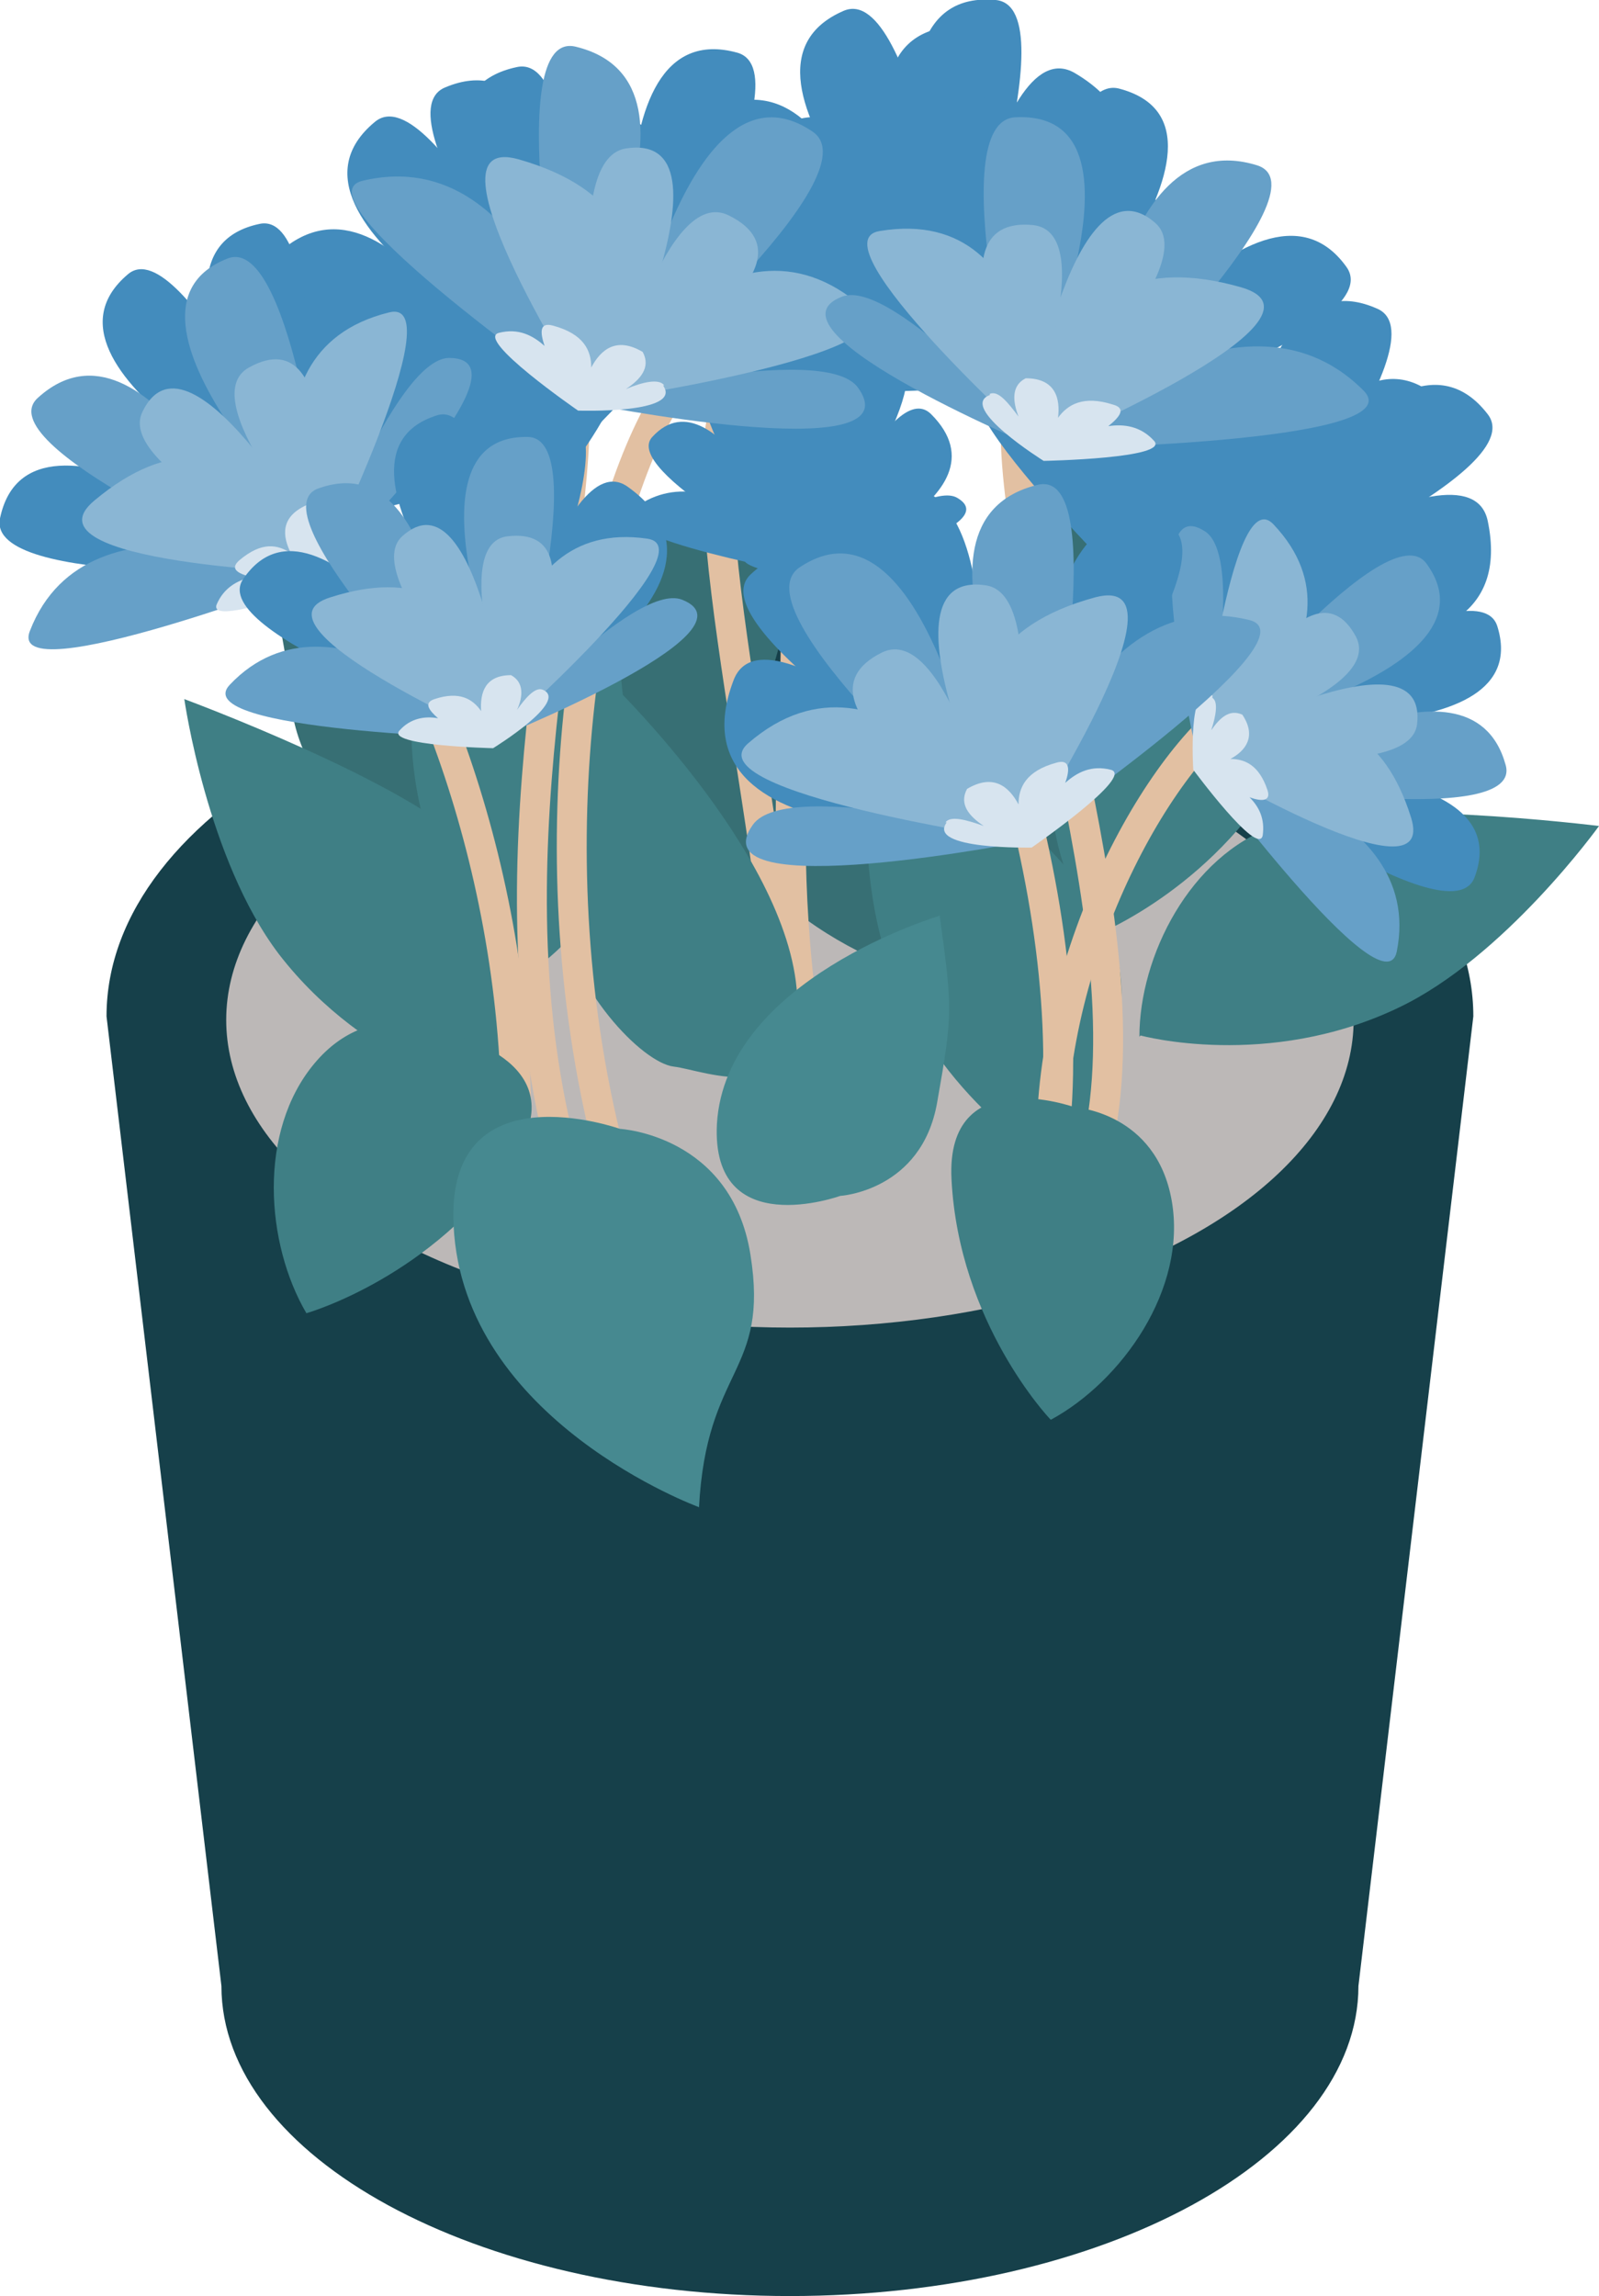 <?xml version="1.0" encoding="UTF-8"?><svg id="uuid-7586b965-0011-41ed-88f2-5a914ccee98b" xmlns="http://www.w3.org/2000/svg" viewBox="0 0 13.36 19.18"><g id="uuid-1387d3b3-d6cc-4aba-9afb-3c2c91dbfe9b"><g><path d="m6.6,5.37c-3.15,0-5.71,1.39-5.71,3.12l.96,8.1c0,1.43,2.13,2.59,4.75,2.59s4.75-1.16,4.75-2.59l.96-8.1c0-1.72-2.55-3.12-5.71-3.12Z" style="fill:#16404a;"/><ellipse cx="6.6" cy="8.52" rx="4.71" ry="2.57" style="fill:#bcb8b7;"/><path d="m4.76,7.5s1.01-.43,1.54-1.52c.44-.89.37-2.24.37-2.24,0,0-1.72,1.05-2.12,1.68s-.21,1.55.21,2.08Z" style="fill:#376f74;"/><path d="m9.02,7.93s-.87-.67-1.12-1.85c-.21-.97,1.3-2.34,1.3-2.34,0,0,.3,1.52.54,2.23s-.18,1.56-.72,1.96Z" style="fill:#376f74;"/><path d="m3.85,7.37s.54-.96.31-2.14c-.19-.97-2.1-1.14-2.1-1.14,0,0,.31,1.02.37,1.76s.78,1.36,1.43,1.53Z" style="fill:#376f74;"/><path d="m8.37,8.3s-1.1-.06-1.97-.9c-.71-.68-1.11-1.98-1.11-1.98,0,0,1.97.4,2.57.85s.73,1.39.51,2.03Z" style="fill:#376f74;"/><path d="m9.53,8.65s1.06.29,2.15-.23c.89-.42,1.68-1.52,1.68-1.52,0,0-2-.25-2.71,0s-1.13,1.09-1.13,1.76Z" style="fill:#3f7f85;"/><path d="m8.8,9.73s-.96-.54-1.37-1.67c-.34-.93-.13-2.26-.13-2.26,0,0,1.6,1.23,1.93,1.89s.04,1.57-.43,2.04Z" style="fill:#3f7f85;"/><path d="m4.26,8.22s-.76-.8-.82-2c-.05-.99,1.65-2.11,1.65-2.11,0,0,.06,1.55.19,2.28s-.42,1.51-1.01,1.83Z" style="fill:#3f7f85;"/><path d="m9.18,7.8s1.02-.41,1.58-1.48c.46-.88-.93-2.2-.93-2.2,0,0-.39.99-.81,1.61s-.24,1.55.17,2.08Z" style="fill:#3f7f85;"/><path d="m4.14,9.16s-1.07-.23-1.81-1.19c-.6-.79-.79-2.13-.79-2.13,0,0,1.89.7,2.4,1.24s.5,1.49.19,2.08Z" style="fill:#3f7f85;"/><path d="m2.81,4.48c.67.72,1.56,2.83,1.5,5.1" style="fill:none; stroke:#e2c0a2; stroke-miterlimit:10; stroke-width:.25px;"/><path d="m4.78,3.17c.17,1.16-.76,3.84-.09,6.44" style="fill:none; stroke:#e2c0a2; stroke-miterlimit:10; stroke-width:.25px;"/><path d="m6.05,3.41c-.28,1.14.62,4.14.56,6.41" style="fill:none; stroke:#e2c0a2; stroke-miterlimit:10; stroke-width:.25px;"/><path d="m6.61,4.6c.17,1.16-.3,2.65.37,5.26" style="fill:none; stroke:#e2c0a2; stroke-miterlimit:10; stroke-width:.25px;"/><g><path d="m10.3,5.93c-.75.58-1.64,2.34-1.5,3.96" style="fill:none; stroke:#e2c0a2; stroke-miterlimit:10; stroke-width:.25px;"/><path d="m7.24,3.61c1.11,1.73,1.96,4.65,1.45,6.5" style="fill:none; stroke:#e2c0a2; stroke-miterlimit:10; stroke-width:.25px;"/><path d="m8.49,3.41c-.09,1.55,1.18,4.53.63,6.34" style="fill:none; stroke:#e2c0a2; stroke-miterlimit:10; stroke-width:.25px;"/></g><path d="m8.77,11.85s-.76-.8-.82-2c-.05-.99,1.03-.6,1.03-.6,0,0,.68.04.81.78s-.42,1.51-1.01,1.83Z" style="fill:#3f7f85;"/><path d="m5.02,5.62s1.57,1.48,1.64,2.69c.05.99-.77.63-1.03.6s-.86-.64-.99-1.37.27-1.12.38-1.92Z" style="fill:#3f7f85;"/><path d="m2.56,10.97s1.06-.3,1.73-1.3c.55-.82-.57-1.04-.57-1.04,0,0-.61-.32-1.09.25s-.41,1.51-.07,2.09Z" style="fill:#3f7f85;"/><path d="m7.85,7.65s-1.79.53-1.86,1.74c-.05.99,1.03.6,1.03.6,0,0,.68-.04.81-.78s.13-.77.02-1.57Z" style="fill:#468990;"/><path d="m5.58,3.31c-.64,1.02-1.16,3.7-.49,6.31" style="fill:none; stroke:#e2c0a2; stroke-miterlimit:10; stroke-width:.25px;"/><path d="m5.84,12.59s-1.97-.72-2.05-2.35c-.07-1.33,1.39-.81,1.39-.81,0,0,.93.05,1.09,1.05s-.37.93-.43,2.12Z" style="fill:#468990;"/><g><path d="m4.8,3.15S3.62.6,3.13,1.02c-1.01.84,1.67,2.13,1.67,2.13Z" style="fill:#438cbd;"/><path d="m4.78,3.23s.16-2.8-.46-2.67c-1.29.27.46,2.67.46,2.67Z" style="fill:#438cbd;"/><path d="m4.67,3.66s-2.8.17-2.67-.46c.27-1.29,2.67.46,2.67.46Z" style="fill:#438cbd;"/><path d="m4.78,3.63s-.43-2.86.34-2.67c1.61.39-.34,2.67-.34,2.67Z" style="fill:#438cbd;"/><path d="m4.35,3.62s-2.49-1.08-2.02-1.51c.98-.88,2.02,1.51,2.02,1.51Z" style="fill:#438cbd;"/><path d="m4.94,3.43s-.31-2.79-.91-2.55c-1.22.48.91,2.55.91,2.55Z" style="fill:#438cbd;"/><path d="m4.96,3.59s-1.94-.83-1.69-1.35c.43-.89,1.69,1.35,1.69,1.35Z" style="fill:#438cbd;"/><path d="m4.86,3.42s-1.14-1.29-.63-1.57c.86-.48.63,1.57.63,1.57Z" style="fill:#438cbd;"/><g><path d="m4.87,3.7s-2.84,1.08-2.61.51c.53-1.37,2.61-.51,2.61-.51Z" style="fill:#438cbd;"/><path d="m4.8,3.75s.72-1.98,1.21-1.99c.85-.01-1.21,1.99-1.21,1.99Z" style="fill:#438cbd;"/><path d="m4.87,3.7s-2.72-.08-2.03-.66c1.38-1.15,2.03.66,2.03.66Z" style="fill:#438cbd;"/><path d="m4.85,3.68s1.23-2.48.63-2.33c-1.48.37-.63,2.33-.63,2.33Z" style="fill:#438cbd;"/></g><path d="m5.08,3.09c-.07,0-.12.13-.16.28,0-.14-.03-.28-.18-.29-.23.1-.21.28-.13.43-.11-.07-.26-.1-.47.07-.09.07-.02.12.1.16-.13.03-.25.1-.31.25-.08.2.91-.18.91-.18,0,0,.52-.71.23-.71Z" style="fill:#438cbd;"/></g><g><path d="m8.03,2.62S7.64-.16,7.05.09c-1.21.52.98,2.53.98,2.53Z" style="fill:#438cbd;"/><path d="m7.99,2.69S8.95.06,8.32,0c-1.31-.12-.33,2.69-.33,2.69Z" style="fill:#438cbd;"/><path d="m7.75,3.07s-2.73-.65-2.42-1.21c.63-1.15,2.42,1.21,2.42,1.21Z" style="fill:#438cbd;"/><path d="m7.87,3.07s.42-2.86,1.11-2.46c1.42.84-1.11,2.46-1.11,2.46Z" style="fill:#438cbd;"/><path d="m7.46,2.94s-2.07-1.76-1.49-2.03c1.19-.55,1.49,2.03,1.49,2.03Z" style="fill:#438cbd;"/><path d="m8.08,2.93s.51-2.76-.12-2.71c-1.31.11.12,2.71.12,2.71Z" style="fill:#438cbd;"/><path d="m8.05,3.09s-1.62-1.36-1.22-1.79c.67-.73,1.22,1.79,1.22,1.79Z" style="fill:#438cbd;"/><path d="m8.01,2.89s-.72-1.56-.15-1.69c.97-.21.15,1.69.15,1.69Z" style="fill:#438cbd;"/><g><path d="m7.94,3.17s-3.03.21-2.65-.27c.9-1.16,2.65.27,2.65.27Z" style="fill:#438cbd;"/><path d="m7.86,3.2s1.26-1.69,1.74-1.55c.81.23-1.74,1.55-1.74,1.55Z" style="fill:#438cbd;"/><path d="m7.94,3.17s-2.58-.87-1.76-1.22c1.65-.7,1.76,1.22,1.76,1.22Z" style="fill:#438cbd;"/><path d="m7.93,3.14s1.89-2.02,1.28-2.05c-1.52-.07-1.28,2.05-1.28,2.05Z" style="fill:#438cbd;"/></g><path d="m8.32,2.64c-.07-.02-.15.09-.23.22.04-.14.05-.27-.09-.33-.25.03-.29.2-.25.37-.09-.1-.22-.18-.46-.07-.1.04-.05.11.05.18-.13-.01-.26.02-.37.15-.13.17.92.09.92.09,0,0,.71-.53.42-.61Z" style="fill:#438cbd;"/></g><g><path d="m6.93,4.5s.18-1.69-.2-1.63c-.79.13.2,1.63.2,1.63Z" style="fill:#438cbd;"/><path d="m6.9,4.54s.96-1.41.59-1.53c-.75-.26-.59,1.53-.59,1.53Z" style="fill:#438cbd;"/><path d="m6.7,4.72s-1.51-.79-1.25-1.07c.54-.59,1.25,1.07,1.25,1.07Z" style="fill:#438cbd;"/><path d="m6.77,4.74s.67-1.62,1.01-1.28c.71.71-1.01,1.28-1.01,1.28Z" style="fill:#438cbd;"/><path d="m6.55,4.6s-.96-1.34-.58-1.41c.78-.15.58,1.41.58,1.41Z" style="fill:#438cbd;"/><path d="m6.92,4.69s.71-1.55.33-1.61c-.79-.13-.33,1.61-.33,1.61Z" style="fill:#438cbd;"/><path d="m6.88,4.78s-.75-1.04-.46-1.23c.5-.33.46,1.23.46,1.23Z" style="fill:#438cbd;"/><path d="m6.88,4.66s-.19-1.03.16-1.02c.6.02-.16,1.02-.16,1.02Z" style="fill:#438cbd;"/><g><path d="m6.8,4.81s-1.81-.32-1.52-.55c.7-.55,1.52.55,1.52.55Z" style="fill:#438cbd;"/><path d="m6.75,4.81s.99-.81,1.25-.65c.44.26-1.25.65-1.25.65Z" style="fill:#438cbd;"/><path d="m6.8,4.81s-1.39-.89-.85-.98c1.08-.17.85.98.85.98Z" style="fill:#438cbd;"/><path d="m6.79,4.79s1.41-.91,1.05-1.02c-.89-.27-1.05,1.02-1.05,1.02Z" style="fill:#438cbd;"/></g><path d="m7.1,4.56s-.1.03-.17.1c.04-.07.07-.15,0-.21-.15-.02-.2.08-.2.18-.04-.07-.1-.14-.26-.11-.07.01-.05.06,0,.11-.08-.03-.16-.03-.24.03-.1.08.53.19.53.19,0,0,.49-.21.34-.3Z" style="fill:#438cbd;"/></g><g><path d="m10.31,5.01s1.78-2.17,1.2-2.43c-1.2-.54-1.2,2.43-1.2,2.43Z" style="fill:#438cbd;"/><path d="m10.22,5.03s2.6-1.07,2.21-1.57c-.8-1.04-2.21,1.57-2.21,1.57Z" style="fill:#438cbd;"/><path d="m9.79,5.11s-1.36-2.45-.74-2.61c1.28-.32.74,2.61.74,2.61Z" style="fill:#438cbd;"/><path d="m9.87,5.19s2.39-1.63,2.56-.84c.34,1.62-2.56.84-2.56.84Z" style="fill:#438cbd;"/><path d="m9.69,4.8s-.1-2.72.49-2.47c1.21.5-.49,2.47-.49,2.47Z" style="fill:#438cbd;"/><path d="m10.12,5.26s2.38-1.49,1.91-1.92c-.96-.89-1.91,1.92-1.91,1.92Z" style="fill:#438cbd;"/><path d="m9.98,5.34s-.09-2.11.49-2.11c.99,0-.49,2.11-.49,2.11Z" style="fill:#438cbd;"/><path d="m10.09,5.18s.67-1.59,1.14-1.25c.81.57-1.14,1.25-1.14,1.25Z" style="fill:#438cbd;"/><g><path d="m9.84,5.31s-2.2-2.09-1.59-2.14c1.46-.12,1.59,2.14,1.59,2.14Z" style="fill:#438cbd;"/><path d="m9.77,5.27s2.09-.21,2.31.24c.38.76-2.31-.24-2.31-.24Z" style="fill:#438cbd;"/><path d="m9.84,5.31s-1.11-2.49-.29-2.12c1.64.74.29,2.12.29,2.12Z" style="fill:#438cbd;"/><path d="m9.85,5.29s2.77.03,2.37-.44c-.97-1.17-2.37.44-2.37.44Z" style="fill:#438cbd;"/></g><path d="m10.48,5.24c-.03-.07-.17-.05-.32-.02.13-.06.23-.15.19-.29-.2-.17-.34-.07-.44.06.02-.14-.02-.28-.26-.39-.1-.05-.12.04-.1.16-.08-.1-.19-.18-.36-.17-.21.02.55.74.55.74,0,0,.87.16.74-.1Z" style="fill:#438cbd;"/></g><g><path d="m10.31,6s2.03-1.3,2.2-.77c.34,1.08-2.2.77-2.2.77Z" style="fill:#438cbd;"/><path d="m10.29,6.07s1.18-2.1,1.57-1.72c.81.79-1.57,1.72-1.57,1.72Z" style="fill:#438cbd;"/><path d="m10.17,6.43s1.95,1.42,2.15.9c.4-1.06-2.15-.9-2.15-.9Z" style="fill:#438cbd;"/><path d="m10.11,6.36s1.64-1.87.98-2.09c-1.34-.46-.98,2.09-.98,2.09Z" style="fill:#438cbd;"/><path d="m10.42,6.55s2.31.37,2.16-.16c-.3-1.09-2.16.16-2.16.16Z" style="fill:#66a0c8;"/><path d="m10.08,6.14s1.52-1.88,1.84-1.43c.66.91-1.84,1.43-1.84,1.43Z" style="fill:#66a0c8;"/><path d="m9.99,6.25s1.79.3,1.85-.2c.1-.85-1.85.2-1.85.2Z" style="fill:#8ab6d4;"/><path d="m10.14,6.17s1.42-.4,1.19-.85c-.4-.75-1.19.85-1.19.85Z" style="fill:#8ab6d4;"/><g><path d="m10.01,6.37s1.55,2.1,1.66,1.58c.25-1.24-1.66-1.58-1.66-1.58Z" style="fill:#66a0c8;"/><path d="m10.03,6.44s.4-1.76.04-2c-.61-.4-.04,2-.04,2Z" style="fill:#66a0c8;"/><path d="m10.01,6.37s2.01,1.2,1.78.46c-.46-1.47-1.78-.46-1.78-.46Z" style="fill:#8ab6d4;"/><path d="m10.02,6.36s.26-2.36.62-1.98c.9.95-.62,1.98-.62,1.98Z" style="fill:#8ab6d4;"/></g><path d="m10.13,5.83c.05.03.03.15-.01.27.07-.1.15-.18.26-.13.12.18.03.3-.1.37.12,0,.24.05.31.26.03.09-.04.1-.15.06.08.08.13.18.11.32-.04.18-.58-.55-.58-.55,0,0-.05-.76.16-.62Z" style="fill:#d7e4ef;"/></g><g><path d="m8.11,6.67s-1.42-2.42-.8-2.59c1.27-.35.8,2.59.8,2.59Z" style="fill:#438cbd;"/><path d="m8.2,6.7s-2.39-1.46-1.93-1.9c.95-.9,1.93,1.9,1.93,1.9Z" style="fill:#438cbd;"/><path d="m8.61,6.85s1.73-2.21,1.15-2.46c-1.21-.51-1.15,2.46-1.15,2.46Z" style="fill:#438cbd;"/><path d="m8.52,6.92s-2.1-1.99-2.39-1.24c-.59,1.54,2.39,1.24,2.39,1.24Z" style="fill:#438cbd;"/><path d="m8.76,6.57s.53-2.67-.09-2.52c-1.28.31.09,2.52.09,2.52Z" style="fill:#66a0c8;"/><path d="m8.26,6.94s-2.11-1.84-1.58-2.2c1.09-.73,1.58,2.2,1.58,2.2Z" style="fill:#66a0c8;"/><path d="m8.39,7.05s.42-2.07-.15-2.16c-.98-.15.15,2.16.15,2.16Z" style="fill:#8ab6d4;"/><path d="m8.3,6.87s-.41-1.67-.93-1.42c-.89.44.93,1.42.93,1.42Z" style="fill:#8ab6d4;"/><g><path d="m8.53,7.04s2.5-1.71,1.91-1.86c-1.43-.35-1.91,1.86-1.91,1.86Z" style="fill:#66a0c8;"/><path d="m8.61,7.02s-2.03-.54-2.32-.13c-.49.69,2.32.13,2.32.13Z" style="fill:#66a0c8;"/><path d="m8.53,7.04s1.49-2.28.62-2.05c-1.73.47-.62,2.05-.62,2.05Z" style="fill:#8ab6d4;"/><path d="m8.52,7.02s-2.74-.4-2.27-.81c1.15-1,2.27.81,2.27.81Z" style="fill:#8ab6d4;"/></g><path d="m7.9,6.87c.04-.06.18-.02.32.03-.12-.08-.21-.18-.14-.31.22-.13.35-.02.43.13,0-.14.06-.28.32-.35.11-.03.11.06.07.17.1-.09.22-.15.38-.11.21.05-.66.65-.66.65,0,0-.88.02-.71-.21Z" style="fill:#d7e4ef;"/></g><g><path d="m5.34,3.02s1.43-2.41.82-2.58c-1.27-.35-.82,2.58-.82,2.58Z" style="fill:#438cbd;"/><path d="m5.26,3.05s2.4-1.45,1.94-1.89c-.95-.91-1.94,1.89-1.94,1.89Z" style="fill:#438cbd;"/><path d="m4.85,3.19S3.13.97,3.72.73c1.21-.51,1.13,2.46,1.13,2.46Z" style="fill:#438cbd;"/><path d="m4.93,3.27s2.12-1.97,2.4-1.22c.58,1.55-2.4,1.22-2.4,1.22Z" style="fill:#438cbd;"/><path d="m4.7,2.91s-.51-2.67.11-2.52c1.28.31-.11,2.52-.11,2.52Z" style="fill:#66a0c8;"/><path d="m5.19,3.29s2.13-1.83,1.6-2.19c-1.09-.74-1.6,2.19-1.6,2.19Z" style="fill:#66a0c8;"/><path d="m5.06,3.4s-.41-2.07.17-2.16c.98-.15-.17,2.16-.17,2.16Z" style="fill:#8ab6d4;"/><path d="m5.15,3.21s.42-1.67.94-1.41c.89.44-.94,1.41-.94,1.41Z" style="fill:#8ab6d4;"/><g><path d="m4.93,3.38s-2.49-1.73-1.9-1.87c1.43-.34,1.9,1.87,1.9,1.87Z" style="fill:#66a0c8;"/><path d="m4.85,3.36s2.04-.52,2.32-.12c.49.69-2.32.12-2.32.12Z" style="fill:#66a0c8;"/><path d="m4.93,3.38s-1.47-2.29-.6-2.05c1.73.49.6,2.05.6,2.05Z" style="fill:#8ab6d4;"/><path d="m4.93,3.36s2.74-.39,2.28-.79c-1.14-1.01-2.28.79-2.28.79Z" style="fill:#8ab6d4;"/></g><path d="m5.55,3.22c-.04-.06-.18-.03-.32.03.12-.08.21-.18.14-.31-.22-.13-.35-.02-.43.13,0-.14-.06-.28-.32-.35-.11-.03-.11.05-.07.17-.1-.09-.22-.15-.38-.11-.21.05.66.65.66.65,0,0,.88.03.71-.21Z" style="fill:#d7e4ef;"/></g><g><path d="m8.55,3.24s.21-2.65.8-2.5c1.26.33-.8,2.5-.8,2.5Z" style="fill:#438cbd;"/><path d="m8.6,3.31s-1.06-2.35-.48-2.48c1.26-.28.48,2.48.48,2.48Z" style="fill:#438cbd;"/><path d="m8.85,3.65s2.78-.89,2.4-1.42c-.75-1.05-2.4,1.42-2.4,1.42Z" style="fill:#438cbd;"/><path d="m8.74,3.66s-.57-2.65-1.19-2.19c-1.25.92,1.19,2.19,1.19,2.19Z" style="fill:#438cbd;"/><path d="m9.13,3.5s2-1.93,1.37-2.12c-1.24-.38-1.37,2.12-1.37,2.12Z" style="fill:#66a0c8;"/><path d="m8.52,3.54s-.65-2.52-.04-2.56c1.29-.07.04,2.56.04,2.56Z" style="fill:#66a0c8;"/><path d="m8.56,3.69s1.53-1.46,1.09-1.83c-.71-.61-1.09,1.83-1.09,1.83Z" style="fill:#8ab6d4;"/><path d="m8.59,3.5s.61-1.56.04-1.62c-.93-.09-.04,1.62-.04,1.62Z" style="fill:#8ab6d4;"/><g><path d="m8.68,3.75s3.17-.04,2.71-.49c-1.05-1.05-2.71.49-2.71.49Z" style="fill:#66a0c8;"/><path d="m8.76,3.78s-1.3-1.48-1.73-1.3c-.72.29,1.73,1.3,1.73,1.3Z" style="fill:#66a0c8;"/><path d="m8.68,3.75s2.59-1.09,1.69-1.35c-1.71-.49-1.69,1.35-1.69,1.35Z" style="fill:#8ab6d4;"/><path d="m8.68,3.73s-1.89-1.71-1.33-1.8c1.44-.24,1.33,1.8,1.33,1.8Z" style="fill:#8ab6d4;"/></g><path d="m8.27,3.29c.07-.03.15.07.24.19-.05-.13-.06-.26.06-.32.25,0,.29.17.27.33.08-.11.21-.19.46-.11.11.03.06.1-.04.18.13-.02.27,0,.38.12.15.15-.92.17-.92.17,0,0-.72-.45-.45-.55Z" style="fill:#d7e4ef;"/></g><g><path d="m2.62,4.28s-1.1-2.37-1.55-1.99c-.94.79,1.55,1.99,1.55,1.99Z" style="fill:#438cbd;"/><path d="m2.6,4.36s.15-2.61-.43-2.49c-1.2.25.43,2.49.43,2.49Z" style="fill:#438cbd;"/><path d="m2.49,4.76S-.12,4.91,0,4.33c.25-1.2,2.49.43,2.49.43Z" style="fill:#438cbd;"/><path d="m2.59,4.73s-.4-2.66.32-2.48c1.49.37-.32,2.48-.32,2.48Z" style="fill:#438cbd;"/><path d="m2.19,4.72S-.13,3.71.32,3.32c.91-.82,1.88,1.4,1.88,1.4Z" style="fill:#66a0c8;"/><path d="m2.74,4.54s-.29-2.6-.84-2.38c-1.14.45.84,2.38.84,2.38Z" style="fill:#66a0c8;"/><path d="m2.76,4.7s-1.81-.77-1.57-1.26c.4-.83,1.57,1.26,1.57,1.26Z" style="fill:#8ab6d4;"/><path d="m2.67,4.53s-1.06-1.2-.59-1.46c.81-.45.59,1.46.59,1.46Z" style="fill:#8ab6d4;"/><g><path d="m2.68,4.79S.04,5.8.25,5.27c.49-1.27,2.43-.47,2.43-.47Z" style="fill:#66a0c8;"/><path d="m2.62,4.84s.67-1.84,1.13-1.85c.79,0-1.13,1.85-1.13,1.85Z" style="fill:#66a0c8;"/><path d="m2.68,4.79s-2.53-.08-1.89-.61c1.28-1.07,1.89.61,1.89.61Z" style="fill:#8ab6d4;"/><path d="m2.66,4.78s1.14-2.31.59-2.17c-1.38.34-.59,2.17-.59,2.17Z" style="fill:#8ab6d4;"/></g><path d="m2.88,4.23c-.07,0-.11.12-.15.26,0-.13-.03-.26-.17-.27-.22.1-.2.26-.13.4-.11-.07-.24-.1-.43.06-.08.07-.02.11.1.14-.12.03-.23.09-.29.23-.07.19.85-.16.85-.16,0,0,.49-.66.21-.66Z" style="fill:#d7e4ef;"/></g><g><path d="m4.28,5.71s-.11-2.41-.63-2.24c-1.08.34.63,2.24.63,2.24Z" style="fill:#438cbd;"/><path d="m4.24,5.77s1.04-2.18.5-2.28c-1.11-.2-.5,2.28-.5,2.28Z" style="fill:#438cbd;"/><path d="m4.01,6.07s-2.28-.78-1.98-1.23c.63-.94,1.98,1.23,1.98,1.23Z" style="fill:#438cbd;"/><path d="m4.11,6.08s.59-2.42,1.14-2.01c1.15.83-1.14,2.01-1.14,2.01Z" style="fill:#438cbd;"/><path d="m3.77,5.94s-1.63-1.67-1.11-1.86c1.06-.38,1.11,1.86,1.11,1.86Z" style="fill:#66a0c8;"/><path d="m4.3,5.98s.66-2.32.11-2.33c-1.13-.02-.11,2.33-.11,2.33Z" style="fill:#66a0c8;"/><path d="m4.26,6.11s-1.27-1.29-.9-1.63c.63-.57.9,1.63.9,1.63Z" style="fill:#8ab6d4;"/><path d="m4.24,5.94s-.49-1.4,0-1.46c.85-.1,0,1.46,0,1.46Z" style="fill:#8ab6d4;"/><g><path d="m4.16,6.17s-2.61-.06-2.24-.45c.87-.92,2.24.45,2.24.45Z" style="fill:#66a0c8;"/><path d="m4.09,6.19s1.21-1.34,1.61-1.18c.68.27-1.61,1.18-1.61,1.18Z" style="fill:#66a0c8;"/><path d="m4.16,6.17s-2.14-.95-1.4-1.18c1.47-.47,1.4,1.18,1.4,1.18Z" style="fill:#8ab6d4;"/><path d="m4.15,6.15s1.78-1.57,1.26-1.65c-1.3-.19-1.26,1.65-1.26,1.65Z" style="fill:#8ab6d4;"/></g><path d="m4.53,5.76c-.06-.02-.14.07-.21.17.05-.11.06-.23-.05-.29-.22,0-.26.15-.25.3-.07-.1-.18-.17-.39-.1-.09.03-.05.09.03.16-.11-.02-.23,0-.32.1-.13.13.78.15.78.15,0,0,.65-.4.41-.49Z" style="fill:#d7e4ef;"/></g></g></g></svg>